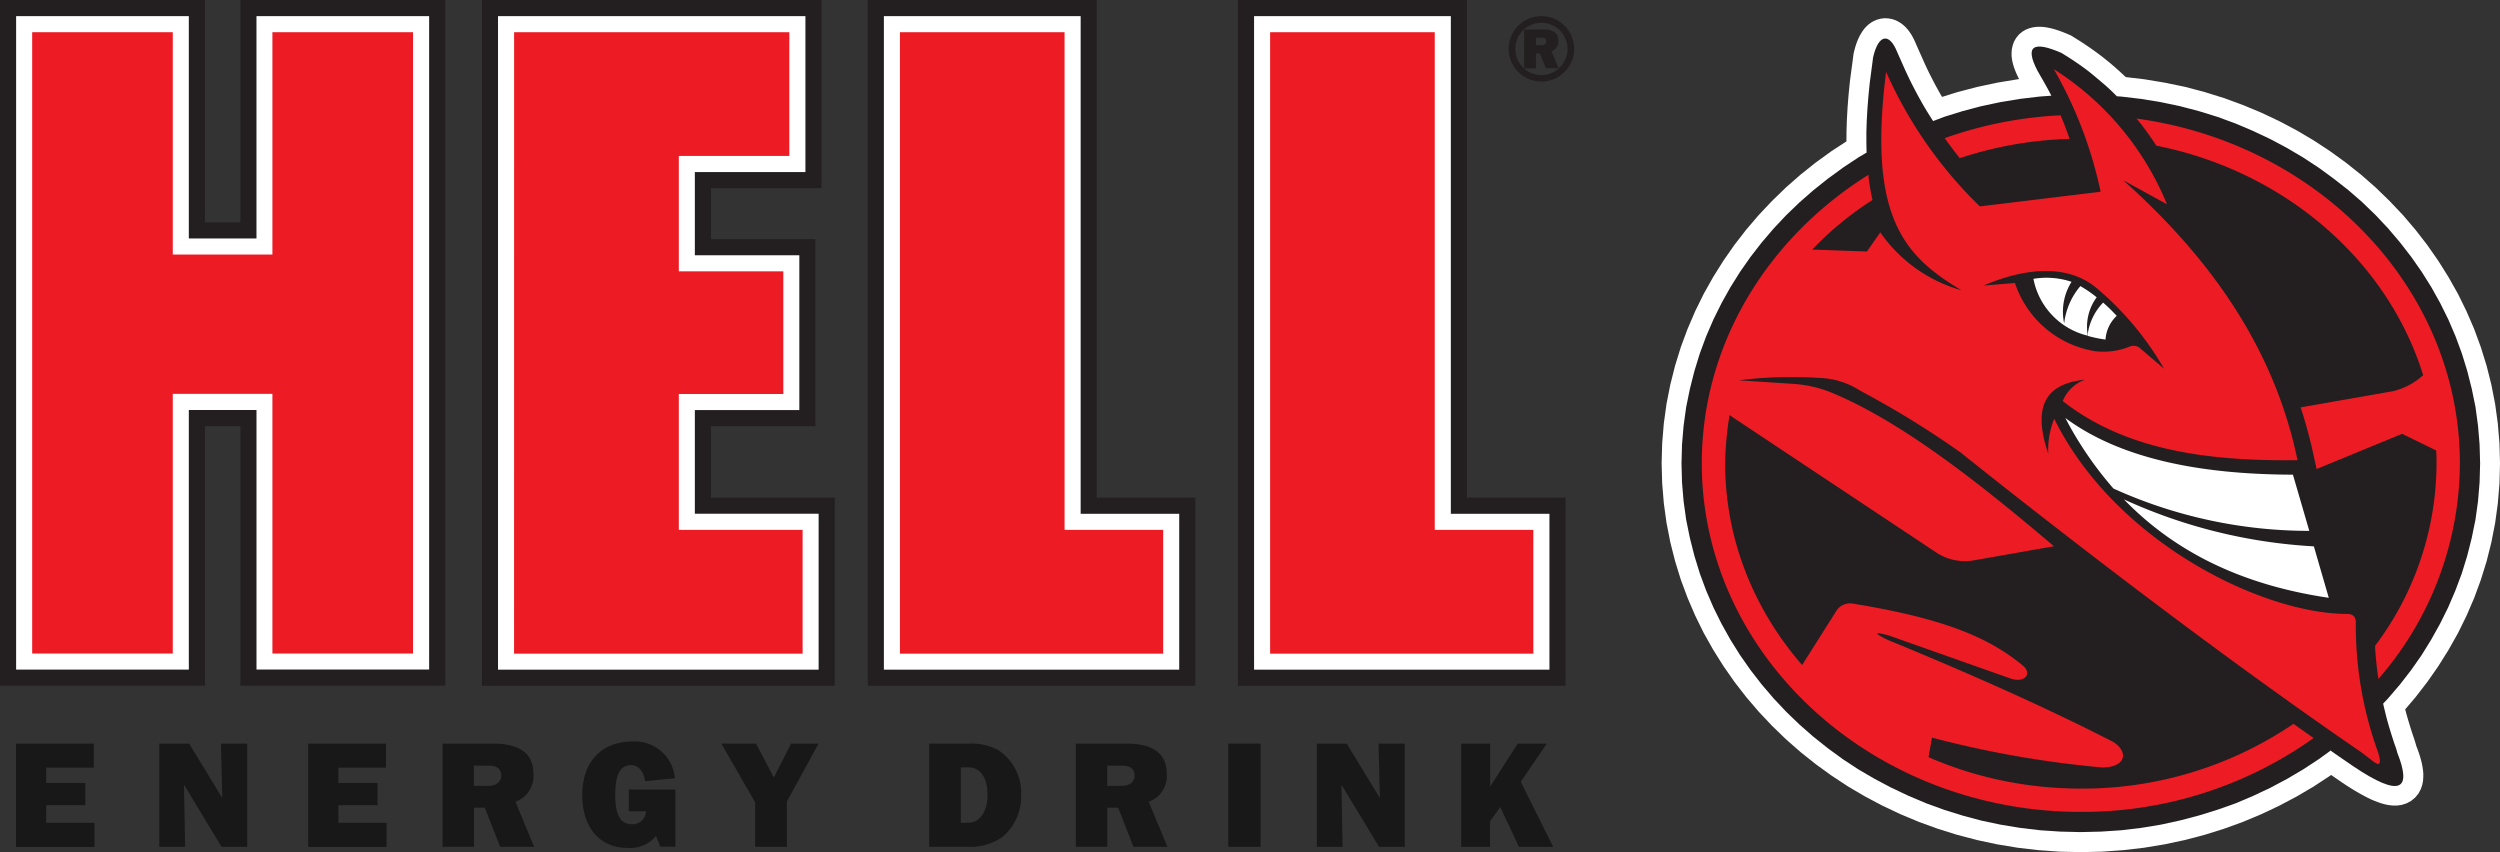 <svg xmlns="http://www.w3.org/2000/svg" width="185.106" height="63.096" viewBox="0 0 185.106 63.096"><rect x="0" y="0" width="185.106" height="63.096" fill="#333333" stroke="none"/><defs><style>.a{fill:#fff;}.a,.b,.c,.d{fill-rule:evenodd;}.b{fill:#231f20;}.c{fill:#ed1c24;}.d{fill:#181818;}</style></defs><path class="a" d="M494.857,60.906l-.08.058-1.216.8-1.257.74-1.3.688-1.335.63-1.37.572-1.4.508-1.434.448L484,65.733l-1.492.318L481,66.3l-1.539.18-1.561.111-1.58.036-1.58-.036-1.558-.111-1.542-.18-1.514-.251-1.492-.318-1.464-.384-1.434-.448-1.4-.508-1.37-.572-1.332-.63-1.3-.688-1.257-.74-1.216-.8-1.172-.848-1.13-.9-1.08-.948-1.031-1-.981-1.039-.928-1.086-.873-1.127-.815-1.169-.757-1.207-.7-1.243-.63-1.282-.564-1.312-.5-1.346-.425-1.376-.354-1.4-.279-1.428-.2-1.451-.122-1.473-.041-1.487.041-1.489.122-1.473.2-1.451L445.924,32l.354-1.4.425-1.376.5-1.346.564-1.312.63-1.279.7-1.246.757-1.207.815-1.169.873-1.127.928-1.086.981-1.039,1.031-1,1.08-.948,1.13-.9,1.172-.848L458.962,14l.006-.752.028-.873.052-.909.075-.945.1-.992.271-2.042.064-.26.052-.193.058-.185.064-.18.069-.177.077-.171.083-.169.1-.166.1-.163.122-.16.141-.157.163-.152.191-.144.218-.127.246-.1.271-.072.285-.03.285.014.271.052.249.086.221.111.2.124.169.135.152.141.133.149.119.149.105.152.1.157.088.16.083.166.08.171.058.141.566,1.271.135.3.141.3.144.3.149.293.152.293.157.3.16.29.163.293.163.279,1.133-.354,1.464-.384,1.492-.318,1.514-.251.1-.011-.055-.108-.094-.2-.086-.193-.077-.193-.069-.193-.061-.2-.05-.2-.039-.21-.025-.221,0-.238.019-.254.058-.274.1-.285.16-.282.21-.254.251-.21.268-.157.268-.1.254-.064.24-.033.227-.008.213.008.2.019.2.033.2.041.2.05.2.058.2.064.2.072.207.08.213.086.31.133.707.442.387.254.381.262.376.268.37.276.362.285.356.29.348.3.343.307.337.312.091.086,1.365.16,1.514.251L484,9.956l1.464.384,1.434.448,1.4.511,1.37.569,1.335.63,1.3.688,1.257.743,1.216.8,1.172.848,1.13.9,1.08.948,1.031,1,.984,1.039.926,1.086.873,1.127.815,1.169.757,1.207.7,1.243.63,1.282.566,1.312.495,1.346.428,1.376.351,1.4.279,1.428.2,1.451.122,1.473.041,1.489-.041,1.487-.122,1.473-.2,1.451-.279,1.428-.351,1.4-.428,1.376-.495,1.346-.566,1.312-.63,1.282-.7,1.243-.757,1.207-.815,1.169-.873,1.127-.765.9.036.133.066.251.072.249.072.246.075.246.075.243.077.246.08.243.083.243.1.307.047.163.036.124.005.025.072.182.1.274.088.268.075.26.066.26.052.254.039.257.025.262,0,.271-.019.285-.058.3-.108.318-.174.323-.246.3-.307.254-.343.18-.345.108-.332.047-.31,0-.29-.028-.274-.053-.268-.072-.263-.088-.265-.1-.268-.116-.276-.133-.285-.149-.293-.16-.307-.18-.315-.193-.332-.21-.345-.229-.8-.55Z" transform="translate(-322.248 -3.532)"/><path class="b" d="M498.69,63.029l-.906.655-1.158.76-1.2.707-1.235.655-1.271.6-1.307.553-1.337.472-1.382.428-1.4.367-1.42.309-1.448.238-1.47.174-1.492.1-1.509.036-1.509-.036-1.492-.1-1.47-.174-1.448-.238-1.423-.3-1.384-.37-1.382-.431-1.337-.486-1.307-.553-1.271-.6-1.235-.655-1.2-.7-1.158-.76-1.105-.807-1.075-.857-1.028-.9-.981-.945-.931-.989-.881-1.031-.829-1.069-.774-1.105-.716-1.144-.658-1.18-.6-1.21-.536-1.243-.47-1.271-.4-1.3-.334-1.323-.276-1.348-.191-1.382-.116-1.382L450.6,41.79l.039-1.406L450.755,39l.191-1.382.276-1.348.334-1.323.4-1.3.47-1.271.536-1.243.6-1.21.658-1.177.716-1.144.774-1.105.829-1.069.881-1.031.931-.989.981-.945,1.028-.9,1.075-.857,1.105-.807,1.158-.771.605-.356-.014-.752v-.8l.028-.829.05-.873.072-.912.094-.953.254-1.934c.4-1.741,1.21-1.829,1.785-.387l.577,1.3.144.312.149.312.152.312.158.309.16.309.163.307.169.307.171.307.177.307.182.3.185.3.191.3.08.124.823-.315,1.382-.428,1.381-.365,1.423-.3,1.448-.238,1.47-.174.829-.058-.042-.08-.133-.254-.135-.251-.138-.249-.141-.249-.437-.763c-.961-1.843-.318-2.238,1.785-1.315l.594.373.362.238.356.243.351.251.343.257.337.276.332.276.326.276.32.276.315.29.307.3.146.146.345.025,1.47.174,1.448.238,1.423.3,1.4.367,1.382.428,1.3.478,1.307.553,1.271.6,1.235.655,1.2.707,1.158.76,1.105.807,1.1.859,1.022.89.981.945.931.989.887,1.044.829,1.069.774,1.105.716,1.141.658,1.18.6,1.21.533,1.243.47,1.271.4,1.3.334,1.323.276,1.348L509.577,39l.116,1.382.039,1.406-.039,1.406-.116,1.382-.191,1.382-.276,1.348-.334,1.323-.4,1.3L507.9,51.2l-.533,1.243-.6,1.21-.658,1.18L505.4,55.98l-.774,1.105-.829,1.069-.881,1.031-.365.387.03.133.066.276.066.276.069.276.072.276.075.26.075.26.077.257.08.257.08.254.083.254.083.251.1.276.036.119.028.1.025.1c1.086,2.733.276,3.39-3.258,1.011l-1.02-.7-.624-.434Z" transform="translate(-326.098 -7.473)"/><path class="a" d="M572.96,125.311l-1.105-3.81a38.927,38.927,0,0,1-14.064-3.479c4.045,4.18,9.218,6.413,15.172,7.289Zm-1.448-4.973-1.207-4.145c-7.043-.019-12.851-1.235-16.854-4.2a26.7,26.7,0,0,0,3.567,5.228,35.093,35.093,0,0,0,14.487,3.133Z" transform="translate(-400.531 -81.047)"/><path class="a" d="M559.43,83.552a9.586,9.586,0,0,0,1.326.276,2.628,2.628,0,0,1,.829-1.757q-.5-.536-1.006-.981a4.192,4.192,0,0,0-1.141,2.335v.127Z" transform="translate(-404.858 -58.685)"/><path class="c" d="M509.832,69.109C498.7,61.475,486.857,52.254,480.146,46.9a67.848,67.848,0,0,0-7.4-4.551,5.865,5.865,0,0,0-3.056-.95,30.941,30.941,0,0,0-5.94.177l4.205.276a9.2,9.2,0,0,1,2.528.58c5.153,2.1,10.823,6.523,16.6,11.431l-5.8,1.02a3.86,3.86,0,0,1-2.99-.611L462.91,44.051a23.182,23.182,0,0,1,6.211-12.157l4.122.144.984-1.417a10.888,10.888,0,0,0,6.018,4.288c-4.352-2.575-6.927-5.559-5.587-16.169A31.875,31.875,0,0,0,481.6,28.7l8.944-1.086a31.279,31.279,0,0,0-3.465-9.074,21.484,21.484,0,0,1,8.375,10l-3.235-1.774c6.438,5.75,11.182,12.42,12.9,20.723-6.609.088-12.74-.729-17.382-4.379a2.824,2.824,0,0,1,1.658-1.583c-3.072.307-3.868,2.136-2.727,5.49a6.082,6.082,0,0,1,.437-2.594c4.518,9.14,15.448,14.473,21.728,14.451.508.03.589.3.605.605a27.492,27.492,0,0,0,1.658,9.671c.276.917.064.975-.37.641l-.89-.685ZM495.237,40.716a22.428,22.428,0,0,0-4.99-5.968c-2.357-1.978-5.772-1.315-8.369-.188l2.321-.188a7.5,7.5,0,0,0,5.9,5.043,5.172,5.172,0,0,0,2.628-.348.754.754,0,0,1,.671.08l1.837,1.569Z" transform="translate(-335.007 -13.417)"/><path class="c" d="M482.71,166.351l2.636-4.169a1.194,1.194,0,0,1,1.147-.478c6.83,1.105,10.138,2.539,12.613,4.587.746.616.127,1.326-.923.956l-9.013-3.186q-1.619-.431-.1.318c6.231,2.559,11.9,5.089,16.755,7.582,1.2.807.829,1.876-.829,1.879a76.18,76.18,0,0,1-12.613-2.21l-.263,1.495a26.318,26.318,0,0,1-9.414-6.789Z" transform="translate(-349.336 -117.015)"/><path class="c" d="M616.543,102.466l6.852-1.2a5.134,5.134,0,0,0,2.39-1.351,23.633,23.633,0,0,1,.9,5.8l-2.639-1.29-6.33,2.606-.373-1.694-.2-.793-.213-.785-.229-.774-.166-.511Z" transform="translate(-446.189 -72.305)"/><path class="a" d="M547.731,74.768a5.875,5.875,0,0,0-2.821-.221,5.378,5.378,0,0,0,4.009,4.208v-.116a3.672,3.672,0,0,1,.674-2.724,9.2,9.2,0,0,0-1.207-.829,5.163,5.163,0,0,0-1.2,2.763,4.152,4.152,0,0,1,.553-3.092Z" transform="translate(-394.35 -53.902)"/><path class="c" d="M488.233,31.143c13.508,1.848,23.93,12.6,23.93,25.53a24.421,24.421,0,0,1-6.032,15.959h0l-.044-.3-.039-.3-.036-.3-.033-.307-.03-.312-.028-.315-.022-.321-.017-.293a22.519,22.519,0,0,0,4.553-13.506c0-11.511-8.914-21.179-20.75-23.533l-.069-.108-.243-.365-.249-.359-.257-.354-.263-.348-.276-.343-.1-.124Zm13.1,45.866A29.5,29.5,0,0,1,484.1,82.477c-15.459,0-28.067-11.6-28.067-25.812,0-8.861,4.9-16.7,12.331-21.355l.055.472.1.647.122.619.03.124a23.511,23.511,0,0,0-10.908,19.5c0,13.263,11.829,24.08,26.332,24.08a27.823,27.823,0,0,0,15.749-4.794l.249.177,1.055.746.2.138Zm-27.3-44.424A29.932,29.932,0,0,1,482.6,30.9l.017.039.113.276.111.276.108.276.1.276.1.276.1.276.019.05a28.3,28.3,0,0,0-8.132,1.426l-.124-.152-.232-.3-.227-.3-.224-.3-.218-.3-.08-.113Z" transform="translate(-330.028 -22.362)"/><path class="b" d="M0,0H15.175V16.462H17.8V0H32.971V50.771H17.8V31.551H15.175V50.773H0ZM35.684,0H60.828V13.931H52.641v3.777h7.736V31.554H52.641v5.291h9.165V50.776H35.684ZM81.205,36.848h7.3V50.779H64.251V0H81.205ZM91.66,0h16.954V36.848h7.3V50.779H91.66Z"/><path class="a" d="M4.32,4.32H17.107V20.782h5.009V4.32H34.9V52.7H22.117V33.484H17.107V52.706H4.32ZM40,4.32H62.761V15.864H54.574v6.164H62.31V33.486H54.574v7.678h9.165V52.709H40ZM83.138,41.168h7.3V52.712H68.571V4.32H83.141V41.168ZM95.98,4.32H110.55V41.168h7.3V52.712H95.98Z" transform="translate(-3.126 -3.126)"/><path class="c" d="M8.62,8.62H19.031V25.082h7.377V8.62H36.819V54.627H26.408V35.4H19.031V54.627H8.62Zm35.684,0H64.682v9.165H56.5v8.543h7.736V35.41H56.5V45.473h9.165v9.165H44.3ZM85.062,45.473h7.3v9.165H72.871V8.62h12.19ZM100.28,8.62h12.19V45.473h7.3v9.165H100.28Z" transform="translate(-6.238 -6.238)"/><path class="d" d="M4.29,199.26h5.761v1.785H6.525v1.127h2.9v1.652h-2.9v1.3H10.1v1.788H4.29V199.26Z" transform="translate(-3.105 -144.204)"/><path class="d" d="M42.69,199.26H44.9l2.454,4.034-.1-4.034H49.2v7.648H47.3L44.516,202.3l.088,4.606H42.69V199.26Z" transform="translate(-30.895 -144.204)"/><path class="d" d="M82.58,199.26h5.764v1.785H84.818v1.127h2.9v1.652h-2.9v1.3h3.567v1.788H82.58V199.26Z" transform="translate(-59.763 -144.204)"/><path class="d" d="M118.57,199.26h3.736c1.992,0,3,.741,3,2.238a2.017,2.017,0,0,1-1.332,2.069l1.382,3.338h-2.517l-1.136-2.9h-.8v2.9h-2.324V199.26Zm2.324,1.63v1.5H122c.572,0,.923-.332.923-.749,0-.508-.318-.749-.959-.749Z" transform="translate(-85.809 -144.204)"/><path class="d" d="M161.474,205.717a2.49,2.49,0,0,1-2.116.87c-2,0-3.338-1.478-3.338-3.912s1.409-3.965,3.7-3.965a2.969,2.969,0,0,1,3.161,2.719l-2.21.221c-.1-.757-.5-1.191-1.025-1.191-.829,0-1.18.716-1.18,2.238,0,1.442.376,2.136,1.235,2.136a.986.986,0,0,0,1.033-.87v-.091h-1.265v-1.608h3.451V206.5H161.8l-.321-.793Z" transform="translate(-112.911 -143.806)"/><path class="d" d="M195.812,203.626,193.3,199.26h2.567l1.321,2.512,1.279-2.512H200.5l-2.346,4.288v3.36h-2.346v-3.282Z" transform="translate(-139.891 -144.204)"/><path class="d" d="M249,199.255h2.94a4.144,4.144,0,0,1,2.21.506,3.781,3.781,0,0,1,1.658,3.316,3.907,3.907,0,0,1-1.42,3.117,4.086,4.086,0,0,1-2.534.7H249Zm2.874,5.86c.848,0,1.445-.782,1.445-2.07s-.553-2.028-1.382-2.028h-.594v4.1Z" transform="translate(-180.201 -144.196)"/><path class="d" d="M288.3,199.26h3.73c1.995,0,3,.741,3,2.238a2.017,2.017,0,0,1-1.332,2.069l1.382,3.338h-2.512l-1.136-2.9h-.8v2.9H288.3Zm2.324,1.63v1.5h1.105c.572,0,.923-.332.923-.749,0-.508-.321-.749-.959-.749Z" transform="translate(-208.642 -144.204)"/><path class="d" d="M329.15,199.27h2.39v7.645h-2.39V199.27Z" transform="translate(-238.205 -144.211)"/><path class="d" d="M352.88,199.26h2.213l2.456,4.034-.1-4.034h1.94v7.648h-1.9l-2.788-4.606.088,4.606H352.88V199.26Z" transform="translate(-255.379 -144.204)"/><path class="d" d="M391.58,199.26h2.139v3.186l2.047-3.186h2.15l-1.929,2.824,2.4,4.824h-2.534l-1.387-2.954-.752,1.067v1.887H391.58V199.26Z" transform="translate(-283.386 -144.204)"/><path class="b" d="M406.713,4.815a1.934,1.934,0,1,1-1.934,1.934,1.934,1.934,0,0,1,1.934-1.934Zm0-.495a2.423,2.423,0,1,1-2.423,2.423A2.423,2.423,0,0,1,406.713,4.32Z" transform="translate(-292.584 -3.126)"/><path class="b" d="M408.44,7.89h1.4c.749,0,1.127.276,1.127.829a.757.757,0,0,1-.5.779l.517,1.257h-.945l-.428-1.089h-.3v1.1h-.873V7.89Zm.873.613v.553h.42c.216,0,.348-.124.348-.276s-.119-.276-.359-.276Z" transform="translate(-295.587 -5.71)"/></svg>
